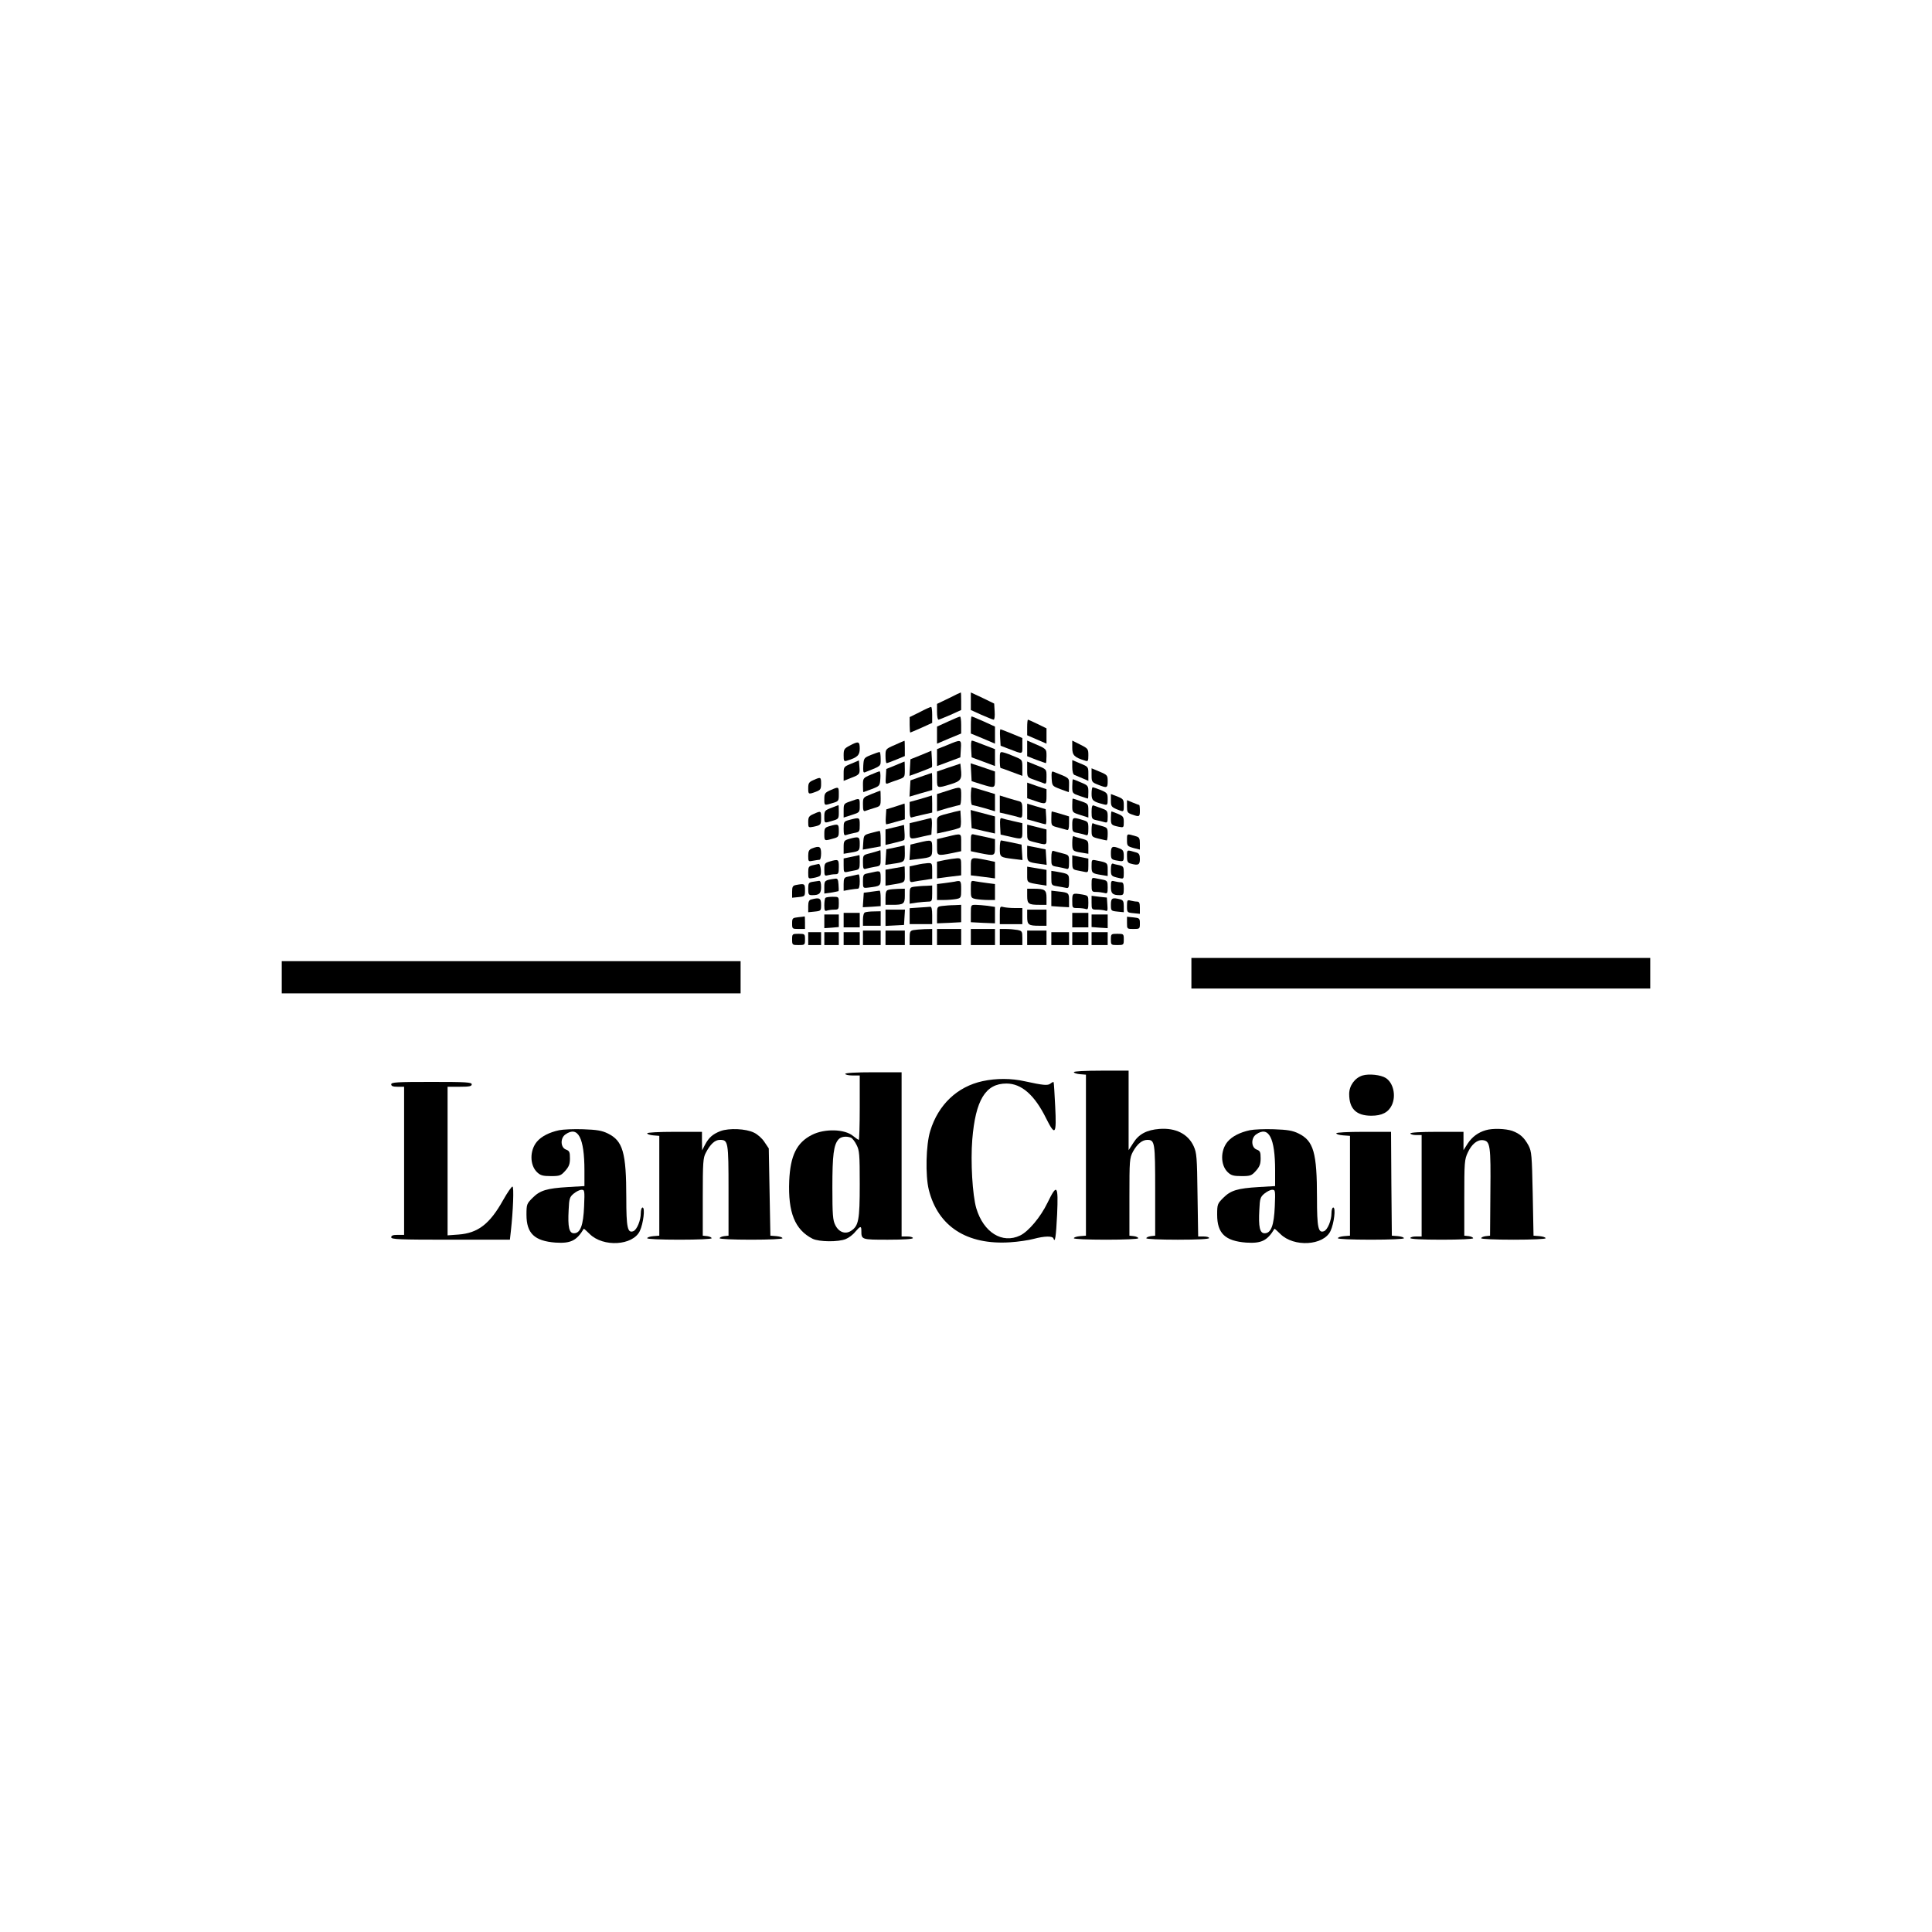<?xml version="1.0" standalone="no"?>
<!DOCTYPE svg PUBLIC "-//W3C//DTD SVG 20010904//EN"
 "http://www.w3.org/TR/2001/REC-SVG-20010904/DTD/svg10.dtd">
<svg version="1.0" xmlns="http://www.w3.org/2000/svg"
 width="1200pt" height="1200pt" viewBox="0 0 1200 1200"
 preserveAspectRatio="xMidYMid meet">

<g transform="translate(0,1200) scale(0.1,-0.1)"
fill="#000000" stroke="none">
<path d="M5893 7663 l-73 -35 0 -49 c0 -27 4 -49 9 -49 4 0 38 14 75 30 l66
30 0 55 c0 30 -1 55 -2 54 -2 0 -36 -16 -75 -36z"/>
<path d="M6030 7645 l0 -55 66 -30 c37 -16 71 -30 76 -30 5 0 8 22 6 50 l-3
50 -72 35 -73 34 0 -54z"/>
<path d="M5713 7577 l-63 -31 0 -48 c0 -26 2 -48 4 -48 2 0 33 14 70 30 l66
30 0 50 c0 28 -3 50 -7 49 -5 0 -36 -14 -70 -32z"/>
<path d="M5888 7518 l-68 -31 0 -53 0 -53 75 32 75 31 0 53 c0 29 -3 53 -7 52
-5 0 -38 -14 -75 -31z"/>
<path d="M6030 7497 l0 -53 75 -31 75 -32 0 53 0 53 -70 32 c-39 17 -72 31
-75 31 -3 0 -5 -24 -5 -53z"/>
<path d="M6380 7482 l0 -49 60 -26 60 -26 0 48 0 47 -55 27 c-31 15 -58 27
-60 27 -3 0 -5 -22 -5 -48z"/>
<path d="M6212 7419 l3 -51 50 -19 c91 -35 85 -36 85 19 l0 48 -65 27 c-36 15
-68 27 -71 27 -3 0 -4 -23 -2 -51z"/>
<path d="M5558 7373 c-58 -25 -58 -26 -58 -69 0 -24 3 -44 7 -44 4 0 31 10 60
22 l53 22 0 48 c0 26 -1 48 -2 47 -2 0 -29 -12 -60 -26z"/>
<path d="M5883 7372 l-63 -25 0 -52 0 -53 73 27 72 27 3 52 c4 61 3 61 -85 24z"/>
<path d="M6032 7348 l3 -52 73 -27 72 -27 0 53 0 52 -68 26 c-37 15 -71 27
-75 27 -5 0 -7 -23 -5 -52z"/>
<path d="M6380 7352 l0 -49 56 -22 c31 -11 58 -21 60 -21 2 0 4 20 4 43 0 47
2 45 -87 83 l-33 14 0 -48z"/>
<path d="M6660 7355 c0 -46 13 -59 78 -79 20 -7 22 -4 22 33 0 39 -2 42 -50
66 l-50 25 0 -45z"/>
<path d="M5278 7369 c-34 -18 -38 -23 -38 -60 0 -37 2 -40 23 -33 62 19 77 33
77 74 0 46 -8 48 -62 19z"/>
<path d="M5720 7310 l-65 -26 -3 -52 -3 -51 68 25 c37 14 69 27 71 29 2 1 2
25 0 52 l-3 50 -65 -27z"/>
<path d="M5410 7311 c-44 -18 -45 -20 -48 -66 -2 -36 0 -46 10 -42 104 41 98
36 98 83 0 24 -3 44 -7 43 -5 0 -28 -8 -53 -18z"/>
<path d="M6210 7281 c0 -28 2 -51 5 -51 2 0 34 -11 70 -25 l65 -24 0 50 c0 50
0 50 -46 69 -25 11 -57 23 -70 26 -23 6 -24 4 -24 -45z"/>
<path d="M5288 7257 c-47 -19 -48 -20 -48 -63 l0 -44 43 17 c57 22 59 24 55
70 l-3 40 -47 -20z"/>
<path d="M6660 7236 c0 -26 5 -46 13 -49 6 -3 29 -12 50 -21 l37 -16 0 44 c0
43 -1 44 -50 64 l-50 21 0 -43z"/>
<path d="M5560 7246 l-55 -22 -3 -48 c-3 -44 -1 -48 15 -41 10 4 37 14 61 22
42 15 42 15 42 64 0 27 -1 49 -2 49 -2 -1 -28 -11 -58 -24z"/>
<path d="M6380 7221 c0 -49 0 -49 43 -64 23 -8 50 -18 60 -22 15 -6 17 -1 17
38 0 51 3 48 -68 76 l-52 21 0 -49z"/>
<path d="M5893 7233 l-73 -25 0 -49 c0 -56 0 -56 85 -30 64 20 71 30 63 99
l-3 29 -72 -24z"/>
<path d="M6032 7203 l3 -55 60 -19 c85 -26 85 -26 85 30 l0 49 -75 26 -76 25
3 -56z"/>
<path d="M6780 7185 c0 -41 2 -44 40 -59 56 -22 60 -21 60 22 0 36 -2 39 -50
59 l-50 21 0 -43z"/>
<path d="M5408 7188 c-47 -20 -48 -22 -48 -64 0 -24 1 -44 3 -44 1 0 25 9 52
19 49 19 50 20 53 65 2 25 -1 46 -5 45 -4 0 -29 -10 -55 -21z"/>
<path d="M6532 7165 c3 -47 4 -47 53 -66 28 -10 51 -19 53 -19 1 0 2 20 2 44
0 47 6 42 -98 83 -10 4 -12 -6 -10 -42z"/>
<path d="M5720 7176 l-65 -23 -3 -50 -3 -51 71 21 70 20 0 54 c0 29 -1 53 -2
52 -2 0 -32 -11 -68 -23z"/>
<path d="M5053 7155 c-28 -12 -33 -19 -33 -50 0 -39 1 -40 47 -23 29 11 33 16
33 50 0 42 -2 43 -47 23z"/>
<path d="M6660 7116 c0 -44 1 -44 47 -60 26 -9 48 -16 50 -16 2 0 3 18 3 40 0
39 -2 42 -46 60 -25 11 -48 20 -50 20 -2 0 -4 -20 -4 -44z"/>
<path d="M6380 7090 l0 -48 47 -16 c69 -24 73 -22 73 28 l0 44 -60 20 -60 21
0 -49z"/>
<path d="M5158 7092 c-34 -15 -38 -21 -38 -54 0 -43 -1 -42 51 -26 38 11 39
13 39 55 0 48 0 48 -52 25z"/>
<path d="M5883 7088 l-63 -20 0 -53 0 -54 67 20 c38 10 71 19 75 19 5 0 8 25
8 55 0 63 3 62 -87 33z"/>
<path d="M6030 7055 c0 -30 3 -55 8 -55 4 0 37 -9 75 -19 l67 -20 0 54 0 53
-69 21 c-38 12 -72 21 -75 21 -3 0 -6 -25 -6 -55z"/>
<path d="M6780 7070 c0 -42 8 -49 75 -66 23 -6 25 -4 25 32 0 36 -3 40 -43 57
-23 9 -46 17 -50 17 -4 0 -7 -18 -7 -40z"/>
<path d="M5413 7068 c-53 -21 -53 -21 -53 -65 0 -35 3 -44 14 -40 8 3 32 11
55 18 41 12 41 13 41 61 0 26 -1 48 -2 47 -2 0 -27 -10 -55 -21z"/>
<path d="M6900 7029 c0 -36 3 -41 35 -55 46 -19 45 -19 45 24 0 36 -3 40 -40
55 l-40 15 0 -39z"/>
<path d="M5775 7055 c-5 -2 -36 -11 -67 -20 l-58 -16 0 -51 c0 -36 4 -49 13
-45 6 2 38 10 70 17 l57 13 0 54 c0 29 -1 53 -2 52 -2 0 -7 -2 -13 -4z"/>
<path d="M6210 7006 l0 -53 48 -11 c26 -6 57 -14 70 -18 21 -6 22 -3 22 44 0
43 -3 51 -22 56 -13 3 -44 12 -70 20 l-48 15 0 -53z"/>
<path d="M5283 7023 c-42 -14 -43 -16 -43 -58 l0 -43 50 16 c50 16 50 16 50
59 0 48 1 47 -57 26z"/>
<path d="M6660 6997 c0 -43 0 -43 50 -59 l50 -16 0 43 c0 42 -1 43 -47 59 -26
9 -48 16 -50 16 -2 0 -3 -19 -3 -43z"/>
<path d="M7000 6991 c0 -35 3 -40 31 -50 46 -16 49 -15 49 24 0 19 -2 35 -4
35 -2 0 -20 7 -40 15 l-36 15 0 -39z"/>
<path d="M5560 6990 l-55 -17 -3 -47 c-2 -25 0 -46 3 -46 4 0 31 7 61 16 l54
15 0 50 c0 27 -1 49 -2 48 -2 -1 -28 -9 -58 -19z"/>
<path d="M6380 6960 l0 -49 54 -15 c30 -9 57 -16 61 -16 3 0 5 21 3 47 l-3 47
-57 17 -58 17 0 -48z"/>
<path d="M5163 6982 c-40 -15 -43 -19 -43 -54 0 -43 -1 -42 51 -26 38 11 39
13 39 55 0 23 -1 43 -2 42 -2 0 -22 -8 -45 -17z"/>
<path d="M6780 6957 c0 -40 2 -45 28 -51 15 -3 37 -8 50 -12 20 -6 22 -3 22
33 0 36 -3 40 -37 52 -21 8 -44 16 -50 18 -9 4 -13 -8 -13 -40z"/>
<path d="M5930 6958 c-121 -31 -110 -23 -110 -82 l0 -53 68 15 c37 8 71 18 75
22 5 4 7 29 5 57 l-3 49 -35 -8z"/>
<path d="M6032 6912 l3 -56 73 -17 72 -16 0 53 0 53 -42 11 c-24 6 -58 15 -76
20 l-33 9 3 -57z"/>
<path d="M5053 6944 c-28 -12 -33 -19 -33 -50 0 -35 1 -35 33 -29 46 10 47 12
47 56 0 43 -1 44 -47 23z"/>
<path d="M6530 6915 c0 -44 0 -44 43 -55 23 -6 48 -13 55 -15 8 -3 12 9 12 40
l0 44 -52 16 c-28 8 -53 15 -55 15 -2 0 -3 -20 -3 -45z"/>
<path d="M6900 6921 c0 -44 1 -46 48 -56 31 -6 32 -6 32 29 0 32 -4 37 -36 51
-20 8 -38 15 -40 15 -2 0 -4 -18 -4 -39z"/>
<path d="M5278 6908 c-37 -10 -38 -11 -38 -55 0 -35 3 -44 14 -40 8 3 31 9 50
13 35 6 36 8 36 50 0 48 -1 48 -62 32z"/>
<path d="M5713 6902 l-63 -15 0 -49 c0 -54 -1 -53 80 -34 l55 12 3 52 c2 29
-1 51 -5 51 -4 -1 -36 -8 -70 -17z"/>
<path d="M6212 6869 l3 -53 55 -12 c81 -19 80 -20 80 34 l0 49 -57 13 c-32 7
-64 15 -71 18 -10 3 -12 -8 -10 -49z"/>
<path d="M6660 6876 c0 -42 1 -44 36 -50 19 -4 42 -10 50 -13 11 -4 14 5 14
39 0 43 -1 45 -39 56 -58 18 -61 16 -61 -32z"/>
<path d="M6780 6847 c0 -44 0 -45 44 -56 25 -6 47 -11 50 -11 3 0 6 18 6 40 0
38 -2 40 -42 51 -24 6 -46 13 -50 16 -5 2 -8 -16 -8 -40z"/>
<path d="M5153 6869 c-30 -9 -33 -13 -33 -49 0 -44 0 -44 53 -29 35 9 37 12
37 49 0 43 -3 44 -57 29z"/>
<path d="M5558 6862 l-58 -14 0 -48 0 -48 55 13 c31 7 58 15 61 18 3 3 4 25 2
49 l-3 44 -57 -14z"/>
<path d="M6380 6829 c0 -47 1 -48 38 -58 89 -22 82 -24 82 29 l0 48 -60 15
-60 15 0 -49z"/>
<path d="M5410 6826 c-44 -12 -45 -13 -48 -57 l-3 -46 56 10 55 10 0 49 c0 26
-3 48 -7 47 -5 -1 -28 -6 -53 -13z"/>
<path d="M5883 6803 l-63 -15 0 -49 c0 -56 1 -56 93 -38 l57 12 0 53 c0 61 5
59 -87 37z"/>
<path d="M6030 6767 l0 -54 57 -12 c92 -18 93 -18 93 38 l0 49 -52 12 c-29 6
-63 13 -75 16 -22 6 -23 3 -23 -49z"/>
<path d="M7000 6783 c0 -37 2 -39 40 -50 l40 -10 0 38 c0 30 -4 39 -22 44 -61
18 -58 19 -58 -22z"/>
<path d="M6660 6766 c0 -51 2 -53 58 -62 l42 -7 0 41 c0 40 -1 42 -42 53 -24
6 -46 13 -50 16 -5 2 -8 -16 -8 -41z"/>
<path d="M5273 6789 c-30 -9 -33 -13 -33 -51 l0 -41 42 7 c56 9 58 11 58 57 0
43 -6 45 -67 28z"/>
<path d="M5705 6766 l-50 -12 -3 -48 -3 -48 57 7 c83 10 84 11 84 66 0 55 0
55 -85 35z"/>
<path d="M6210 6731 c0 -55 1 -56 84 -66 l57 -7 -3 48 -3 48 -60 13 c-33 7
-63 12 -67 13 -5 0 -8 -22 -8 -49z"/>
<path d="M5560 6736 l-55 -11 -3 -49 -3 -48 47 7 c72 10 74 12 74 66 0 27 -1
48 -2 48 -2 -1 -28 -6 -58 -13z"/>
<path d="M6380 6700 c0 -53 2 -55 74 -65 l47 -7 -3 48 -3 48 -57 12 -58 11 0
-47z"/>
<path d="M5043 6730 c-18 -7 -23 -17 -23 -46 0 -36 1 -36 31 -30 17 3 35 6 40
6 5 0 9 18 9 40 0 43 -11 48 -57 30z"/>
<path d="M6900 6701 c0 -35 3 -39 31 -45 48 -9 49 -9 49 29 0 29 -5 37 -26 45
-45 18 -54 13 -54 -29z"/>
<path d="M5455 6715 c-5 -2 -29 -9 -52 -15 -43 -11 -43 -11 -43 -56 0 -38 3
-45 18 -40 9 3 34 8 55 12 37 6 37 6 37 55 0 27 -1 49 -2 48 -2 0 -7 -2 -13
-4z"/>
<path d="M6530 6671 c0 -48 0 -49 38 -55 20 -4 45 -9 55 -12 14 -5 17 2 17 40
0 45 0 45 -42 56 -24 6 -49 13 -55 15 -9 3 -13 -10 -13 -44z"/>
<path d="M7000 6682 c0 -33 4 -41 23 -46 47 -13 57 -8 57 28 0 27 -5 36 -22
41 -61 18 -58 19 -58 -23z"/>
<path d="M5288 6678 l-48 -10 0 -44 c0 -42 1 -44 25 -39 14 3 36 7 50 10 22 5
25 10 25 50 0 25 -1 44 -2 44 -2 -1 -24 -6 -50 -11z"/>
<path d="M6660 6644 c0 -38 3 -44 25 -49 14 -3 36 -7 50 -10 24 -5 25 -3 25
38 l0 44 -50 10 -50 10 0 -43z"/>
<path d="M5868 6658 l-48 -10 0 -52 0 -52 75 10 75 9 0 54 c0 51 -1 53 -27 52
-16 -1 -49 -6 -75 -11z"/>
<path d="M6030 6617 l0 -54 75 -9 75 -10 0 52 0 51 -57 12 c-93 18 -93 19 -93
-42z"/>
<path d="M5153 6649 c-30 -9 -33 -13 -33 -50 0 -38 2 -41 23 -35 12 3 32 6 45
6 19 0 22 5 22 45 0 48 -2 50 -57 34z"/>
<path d="M6780 6620 c0 -43 2 -45 63 -55 l37 -6 0 40 c0 42 -1 43 -67 56 -33
7 -33 7 -33 -35z"/>
<path d="M5085 6634 c-5 -1 -22 -5 -37 -8 -25 -6 -28 -11 -28 -46 0 -39 0 -39
33 -33 17 3 36 9 40 13 12 10 4 77 -8 74z"/>
<path d="M5693 6628 l-43 -9 0 -50 c0 -50 0 -51 28 -45 15 3 46 8 70 11 l42 7
0 49 c0 47 -1 49 -27 48 -16 -1 -47 -5 -70 -11z"/>
<path d="M6900 6599 c0 -40 2 -42 53 -53 26 -6 27 -5 27 34 0 35 -3 40 -27 46
-16 3 -34 7 -40 10 -9 2 -13 -9 -13 -37z"/>
<path d="M5558 6608 l-58 -10 0 -50 0 -49 38 6 c86 14 82 11 82 65 0 28 -1 49
-2 49 -2 -1 -29 -6 -60 -11z"/>
<path d="M6380 6568 c0 -52 -4 -49 83 -63 l37 -6 0 49 0 49 -60 10 -60 10 0
-49z"/>
<path d="M5425 6583 c-11 -2 -30 -6 -42 -9 -20 -4 -23 -11 -23 -47 0 -43 0
-44 33 -40 76 9 77 10 77 58 0 46 -2 48 -45 38z"/>
<path d="M6530 6546 c0 -44 1 -45 38 -51 20 -3 45 -8 55 -10 14 -3 17 4 17 40
0 47 -1 47 -72 60 l-38 6 0 -45z"/>
<path d="M5305 6563 c-11 -2 -30 -6 -42 -9 -19 -4 -23 -11 -23 -45 l0 -42 38
7 c20 3 43 6 50 6 8 0 12 16 12 45 0 25 -3 44 -7 44 -5 -1 -17 -3 -28 -6z"/>
<path d="M5185 6542 c-63 -9 -65 -11 -65 -52 l0 -40 43 6 c23 4 43 8 45 9 2 2
2 20 0 42 -2 32 -6 38 -23 35z"/>
<path d="M6780 6505 c0 -42 2 -45 28 -45 15 0 37 -3 50 -6 20 -6 22 -3 22 35
0 35 -3 41 -25 46 -14 3 -36 7 -50 10 -24 5 -25 3 -25 -40z"/>
<path d="M5048 6523 c-25 -4 -28 -8 -28 -44 0 -35 3 -39 24 -39 45 0 56 10 56
51 0 25 -4 38 -12 38 -7 -1 -25 -4 -40 -6z"/>
<path d="M5930 6524 c-8 -1 -36 -6 -62 -9 l-48 -6 0 -50 0 -49 44 0 c24 0 58
3 75 6 30 6 31 8 31 60 0 54 -2 57 -40 48z"/>
<path d="M6030 6477 c0 -53 1 -55 31 -61 17 -3 51 -6 75 -6 l44 0 0 49 0 50
-47 6 c-27 3 -60 9 -75 11 -28 6 -28 5 -28 -49z"/>
<path d="M6900 6492 c0 -42 10 -52 56 -52 21 0 24 4 24 40 0 31 -4 40 -17 40
-10 0 -28 3 -40 6 -21 6 -23 3 -23 -34z"/>
<path d="M4943 6503 c-19 -4 -23 -11 -23 -41 l0 -38 40 4 c39 4 40 5 40 43 0
41 -3 42 -57 32z"/>
<path d="M5683 6493 c-32 -4 -33 -5 -33 -55 l0 -51 46 7 c26 3 57 6 70 6 22 0
24 4 24 50 l0 50 -37 -2 c-21 0 -53 -3 -70 -5z"/>
<path d="M5518 6473 c-14 -3 -18 -15 -18 -49 l0 -44 44 0 c68 0 76 6 76 56 l0
44 -42 -1 c-24 -1 -51 -3 -60 -6z"/>
<path d="M6380 6436 c0 -50 8 -56 76 -56 l44 0 0 44 c0 49 -10 56 -82 56 l-38
0 0 -44z"/>
<path d="M5410 6461 l-45 -6 -3 -45 -3 -45 56 3 55 4 0 49 c0 27 -3 48 -7 47
-5 0 -28 -4 -53 -7z"/>
<path d="M6530 6420 l0 -48 55 -4 55 -3 0 43 c0 46 -2 48 -67 55 l-43 5 0 -48z"/>
<path d="M6660 6405 c0 -45 0 -45 34 -45 19 0 41 -3 50 -6 13 -5 16 2 16 39 0
44 -1 44 -37 51 -62 10 -63 9 -63 -39z"/>
<path d="M6780 6393 c0 -42 1 -43 34 -43 19 0 42 -3 51 -6 14 -6 16 0 13 37
l-3 44 -47 5 -48 6 0 -43z"/>
<path d="M5127 6423 c-4 -3 -7 -24 -7 -46 0 -32 3 -38 16 -33 9 3 29 6 45 6
27 0 29 2 29 40 0 40 0 40 -38 40 -21 0 -42 -3 -45 -7z"/>
<path d="M5038 6413 c-13 -3 -18 -15 -18 -41 l0 -38 40 4 c39 4 40 5 40 43 0
41 -10 46 -62 32z"/>
<path d="M6900 6381 c0 -38 1 -39 40 -43 l40 -4 0 37 c0 30 -4 38 -22 43 -50
13 -58 8 -58 -33z"/>
<path d="M7000 6372 c0 -39 1 -40 40 -44 l40 -4 0 38 c0 29 -4 38 -17 38 -10
0 -28 3 -40 6 -21 6 -23 3 -23 -34z"/>
<path d="M5853 6373 c-32 -4 -33 -5 -33 -56 l0 -52 75 3 75 4 0 54 0 54 -42
-2 c-24 0 -58 -3 -75 -5z"/>
<path d="M6030 6326 l0 -54 75 -4 75 -3 0 51 0 51 -46 7 c-26 3 -60 6 -75 6
-28 0 -29 -1 -29 -54z"/>
<path d="M5708 6363 l-58 -4 0 -49 0 -50 70 0 70 0 0 55 c0 38 -4 54 -12 53
-7 -1 -39 -3 -70 -5z"/>
<path d="M6210 6316 l0 -56 70 0 70 0 0 50 0 50 -47 0 c-27 0 -58 3 -70 6 -22
6 -23 4 -23 -50z"/>
<path d="M5500 6300 l0 -51 58 3 57 3 3 48 3 47 -60 0 -61 0 0 -50z"/>
<path d="M6380 6306 c0 -50 8 -56 76 -56 l44 0 0 50 0 50 -60 0 -60 0 0 -44z"/>
<path d="M5373 6333 c-8 -2 -13 -22 -13 -44 l0 -39 55 0 55 0 0 45 0 45 -42
-1 c-24 0 -49 -3 -55 -6z"/>
<path d="M5240 6285 l0 -45 50 0 50 0 0 45 0 45 -50 0 -50 0 0 -45z"/>
<path d="M6660 6285 l0 -45 50 0 50 0 0 45 0 45 -50 0 -50 0 0 -45z"/>
<path d="M5120 6277 l0 -42 45 3 45 4 0 39 0 39 -45 0 -45 0 0 -43z"/>
<path d="M6780 6281 l0 -39 50 -4 50 -3 0 43 0 42 -50 0 -50 0 0 -39z"/>
<path d="M4958 6303 c-36 -4 -38 -6 -38 -39 0 -33 1 -34 40 -34 l40 0 0 40 c0
22 -1 39 -2 38 -2 -1 -20 -3 -40 -5z"/>
<path d="M7000 6268 c0 -38 0 -38 40 -38 39 0 40 1 40 34 0 32 -2 34 -40 38
l-40 4 0 -38z"/>
<path d="M5673 6223 c-20 -4 -23 -11 -23 -49 l0 -44 70 0 70 0 0 50 0 50 -47
-1 c-27 -1 -58 -4 -70 -6z"/>
<path d="M5820 6180 l0 -50 75 0 75 0 0 50 0 50 -75 0 -75 0 0 -50z"/>
<path d="M6030 6180 l0 -50 75 0 75 0 0 50 0 50 -75 0 -75 0 0 -50z"/>
<path d="M6210 6180 l0 -50 70 0 70 0 0 44 c0 41 -2 44 -31 50 -17 3 -49 6
-70 6 l-39 0 0 -50z"/>
<path d="M5360 6175 l0 -45 55 0 55 0 0 45 0 45 -55 0 -55 0 0 -45z"/>
<path d="M5500 6175 l0 -45 60 0 60 0 0 45 0 45 -60 0 -60 0 0 -45z"/>
<path d="M6380 6175 l0 -45 60 0 60 0 0 45 0 45 -60 0 -60 0 0 -45z"/>
<path d="M5020 6170 l0 -40 40 0 40 0 0 40 0 40 -40 0 -40 0 0 -40z"/>
<path d="M5120 6170 l0 -40 45 0 45 0 0 40 0 40 -45 0 -45 0 0 -40z"/>
<path d="M5240 6170 l0 -40 50 0 50 0 0 40 0 40 -50 0 -50 0 0 -40z"/>
<path d="M6530 6170 l0 -40 55 0 55 0 0 40 0 40 -55 0 -55 0 0 -40z"/>
<path d="M6660 6170 l0 -40 50 0 50 0 0 40 0 40 -50 0 -50 0 0 -40z"/>
<path d="M6780 6170 l0 -40 50 0 50 0 0 40 0 40 -50 0 -50 0 0 -40z"/>
<path d="M4920 6165 c0 -34 1 -35 40 -35 39 0 40 1 40 35 0 34 -1 35 -40 35
-39 0 -40 -1 -40 -35z"/>
<path d="M6900 6165 c0 -34 1 -35 40 -35 39 0 40 1 40 35 0 34 -1 35 -40 35
-39 0 -40 -1 -40 -35z"/>
<path d="M7400 5955 l0 -95 1425 0 1425 0 0 95 0 95 -1425 0 -1425 0 0 -95z"/>
<path d="M1750 5930 l0 -100 1425 0 1425 0 0 100 0 100 -1425 0 -1425 0 0
-100z"/>
<path d="M6670 5341 c0 -6 17 -11 38 -13 l37 -3 0 -500 0 -500 -37 -3 c-21 -2
-38 -7 -38 -13 0 -5 82 -9 200 -9 117 0 200 4 200 9 0 5 -12 11 -27 13 l-28 3
0 240 c0 229 1 242 22 282 26 47 57 73 89 73 47 0 49 -14 49 -314 l0 -281 -27
-3 c-16 -2 -28 -8 -28 -13 0 -5 81 -9 195 -9 123 0 195 4 195 10 0 6 -15 10
-34 10 l-34 0 -4 258 c-3 236 -5 261 -24 303 -35 76 -112 115 -213 107 -78 -6
-128 -32 -162 -87 l-29 -45 0 247 0 247 -170 0 c-99 0 -170 -4 -170 -9z"/>
<path d="M5250 5330 c0 -5 20 -10 45 -10 l45 0 0 -200 c0 -110 -3 -200 -6
-200 -3 0 -19 11 -35 24 -52 44 -178 47 -256 7 -95 -48 -134 -129 -141 -285
-8 -197 35 -304 145 -360 40 -20 161 -21 206 -2 18 7 45 27 59 45 32 37 38 38
38 7 0 -56 0 -56 166 -56 96 0 154 4 154 10 0 6 -16 10 -35 10 l-35 0 0 510 0
510 -175 0 c-110 0 -175 -4 -175 -10z m35 -396 c9 -4 25 -24 35 -45 18 -34 20
-59 20 -244 0 -224 -7 -259 -54 -290 -35 -23 -76 -9 -98 36 -15 29 -18 63 -18
234 0 201 8 264 38 298 15 17 47 22 77 11z"/>
<path d="M8463 5320 c-48 -15 -83 -63 -83 -115 0 -92 44 -135 138 -135 65 0
106 21 127 66 27 58 10 137 -37 168 -31 20 -104 28 -145 16z"/>
<path d="M6104 5285 c-158 -34 -276 -146 -326 -309 -27 -86 -31 -278 -9 -366
57 -228 237 -344 506 -326 50 3 115 13 145 21 67 18 117 19 123 3 10 -30 16 7
23 150 8 183 -1 193 -60 71 -43 -89 -118 -178 -170 -203 -111 -53 -227 19
-272 169 -24 82 -36 289 -25 427 20 245 82 348 212 348 94 0 175 -71 247 -217
56 -112 65 -101 56 75 -4 81 -8 149 -10 151 -2 2 -10 -2 -19 -9 -17 -14 -45
-11 -160 14 -84 19 -178 19 -261 1z"/>
<path d="M2430 5265 c0 -11 11 -15 40 -15 l40 0 0 -460 0 -460 -40 0 c-29 0
-40 -4 -40 -15 0 -13 48 -15 369 -15 l368 0 6 53 c14 125 20 277 10 277 -6 0
-32 -38 -58 -84 -83 -149 -157 -205 -277 -214 l-68 -5 0 462 0 461 75 0 c60 0
75 3 75 15 0 13 -34 15 -250 15 -216 0 -250 -2 -250 -15z"/>
<path d="M3473 4980 c-61 -13 -110 -38 -138 -71 -46 -55 -45 -146 1 -190 21
-20 36 -24 86 -24 55 0 62 3 89 33 23 26 29 42 29 77 0 39 -3 47 -25 55 -34
13 -36 71 -3 94 78 55 118 -21 118 -224 l0 -97 -102 -6 c-133 -8 -174 -21
-220 -67 -36 -36 -38 -40 -38 -105 0 -116 50 -163 180 -173 94 -6 131 11 176
86 1 1 17 -13 36 -32 84 -84 269 -73 312 18 22 46 34 146 17 146 -6 0 -11 -16
-11 -35 0 -45 -24 -103 -46 -112 -36 -14 -44 21 -44 206 0 283 -21 355 -115
401 -37 18 -68 23 -153 26 -59 2 -126 -1 -149 -6z m155 -472 c-5 -119 -23
-168 -63 -168 -30 0 -39 37 -33 146 3 69 6 79 31 100 16 13 37 24 49 24 19 0
20 -4 16 -102z"/>
<path d="M4476 4975 c-49 -19 -73 -40 -97 -85 l-18 -35 -1 58 0 57 -170 0
c-99 0 -170 -4 -170 -9 0 -6 17 -11 38 -13 l37 -3 0 -310 0 -310 -37 -3 c-21
-2 -38 -7 -38 -13 0 -5 82 -9 200 -9 117 0 200 4 200 9 0 5 -12 11 -27 13
l-28 3 0 240 c0 215 2 244 19 275 28 54 57 80 87 80 52 0 54 -9 54 -314 l0
-281 -27 -3 c-16 -2 -28 -8 -28 -13 0 -5 81 -9 195 -9 115 0 195 4 195 9 0 6
-17 11 -37 13 l-38 3 -5 271 -5 271 -27 40 c-14 22 -43 48 -65 58 -50 25 -155
29 -207 10z"/>
<path d="M7763 4980 c-61 -13 -110 -38 -138 -71 -46 -55 -45 -146 1 -190 21
-20 36 -24 86 -24 55 0 62 3 89 33 23 26 29 42 29 77 0 39 -3 47 -25 55 -34
13 -36 71 -3 94 78 55 118 -21 118 -224 l0 -97 -102 -6 c-133 -8 -174 -21
-220 -67 -36 -36 -38 -40 -38 -105 0 -116 50 -163 180 -173 94 -6 131 11 176
86 1 1 17 -13 36 -32 84 -84 269 -73 312 18 22 46 34 146 17 146 -6 0 -11 -16
-11 -35 0 -45 -24 -103 -46 -112 -36 -14 -44 21 -44 206 0 283 -21 355 -115
401 -37 18 -68 23 -153 26 -59 2 -126 -1 -149 -6z m155 -472 c-5 -119 -23
-168 -63 -168 -30 0 -39 37 -33 146 3 69 6 79 31 100 16 13 37 24 49 24 19 0
20 -4 16 -102z"/>
<path d="M9228 4980 c-48 -14 -85 -42 -112 -83 l-26 -41 0 57 0 57 -165 0
c-103 0 -165 -4 -165 -10 0 -5 16 -10 35 -10 l35 0 0 -315 0 -315 -35 0 c-19
0 -35 -4 -35 -10 0 -6 72 -10 195 -10 114 0 195 4 195 9 0 5 -12 11 -27 13
l-28 3 0 235 c0 220 1 238 22 282 24 52 60 81 95 76 44 -6 48 -34 45 -323 l-2
-270 -27 -3 c-16 -2 -28 -8 -28 -13 0 -5 83 -9 200 -9 118 0 200 4 200 9 0 6
-17 11 -37 13 l-38 3 -5 260 c-5 241 -7 263 -26 300 -28 51 -53 73 -101 91
-42 14 -123 17 -165 4z"/>
<path d="M8300 4961 c0 -6 19 -11 43 -13 l42 -3 0 -310 0 -310 -37 -3 c-21 -2
-38 -7 -38 -13 0 -5 84 -9 205 -9 121 0 205 4 205 9 0 6 -17 11 -37 13 l-38 3
-3 323 -2 322 -170 0 c-100 0 -170 -4 -170 -9z"/>
</g>
</svg>
